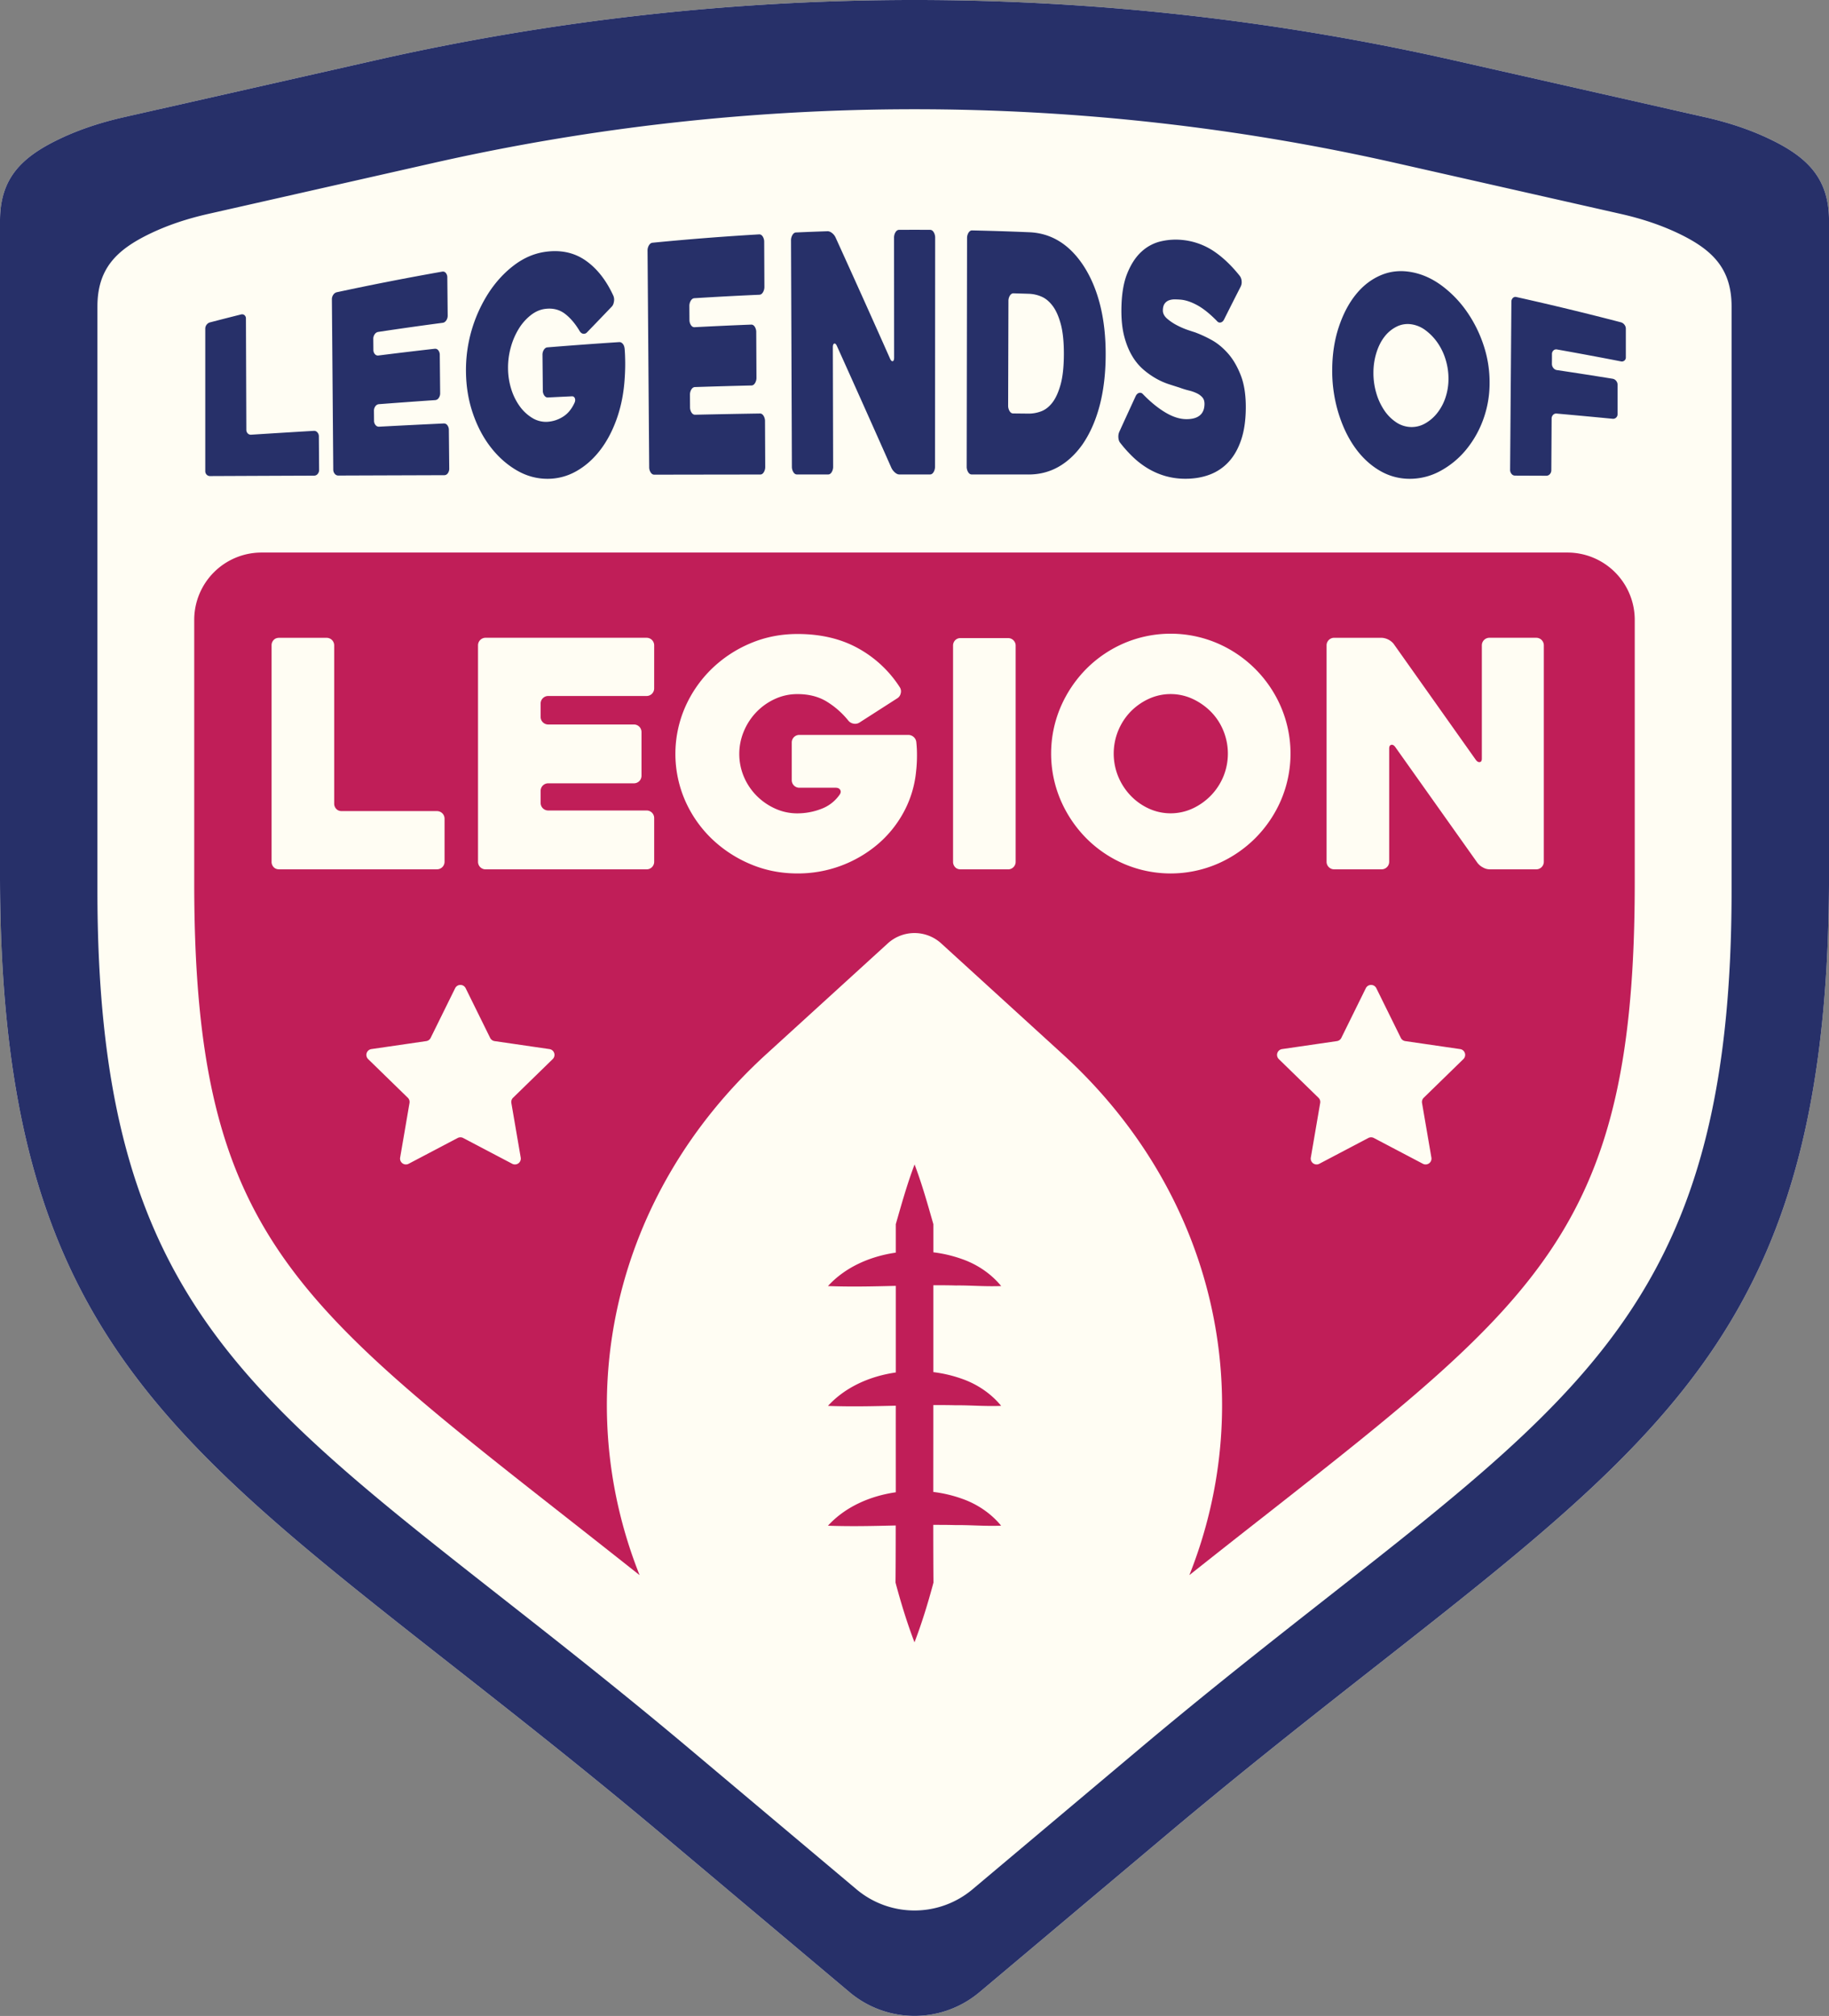 <svg id="Layer_1" data-name="Layer 1" xmlns="http://www.w3.org/2000/svg" viewBox="0 0 3434.27 3784.5"><rect x="0" y="0" width="3434.27" height="3784.5" fill="#808080" stroke="none"/><defs><style>.cls-1{fill:#fffdf3;}.cls-2{fill:#273069;}.cls-3{fill:none;}.cls-4{fill:#c01e58;}</style></defs><path class="cls-1" d="M3556.87,365.06c-38.31-18.24-78.91-31.22-120.3-40.58L2964,217.55a4585.37,4585.37,0,0,0-2023.83,0L467.53,324.48c-41.39,9.36-82,22.34-120.3,40.58-73.66,35.07-112.31,75.36-112.31,154.38v1226c0,819.32,283.5,1041.81,848.29,1485,118.24,92.8,252.27,198,395,318l351.95,296a189.42,189.42,0,0,0,243.86,0l351.95-296c142.69-120,276.72-225.22,395-318,564.79-443.24,848.28-665.73,848.28-1485v-1226C3669.18,440.42,3630.54,400.13,3556.87,365.06Z" transform="translate(-234.92 -104.5)"/><path class="cls-2" d="M833.65,923.81q.24,31.26.47,62.52a11.62,11.62,0,0,1-2.67,7.83,8.38,8.38,0,0,1-6.63,3.24q-97.55.38-195.09.81a8.8,8.8,0,0,1-6.84-2.71,9.32,9.32,0,0,1-2.54-6.63V721.39a12.08,12.08,0,0,1,2.5-7.3,11.88,11.88,0,0,1,6.74-4.5q28.88-7.51,57.81-14.74a7.09,7.09,0,0,1,6.57,1.28,7.93,7.93,0,0,1,2.73,6.43l.75,208.58a9.85,9.85,0,0,0,2.56,6.93,8.1,8.1,0,0,0,6.83,2.48q58.65-3.78,117.36-7.23a8,8,0,0,1,6.66,2.83A11.18,11.18,0,0,1,833.65,923.81Z" transform="translate(-234.92 -104.5)"/><path class="cls-2" d="M935.85,740.73q.09,10.28.19,20.54a11.61,11.61,0,0,0,2.8,8,7.27,7.27,0,0,0,6.66,2.59q52.8-6.65,105.69-12.63a7.23,7.23,0,0,1,6.67,2.89,13.19,13.19,0,0,1,2.82,8.55l.72,71.84a15,15,0,0,1-2.64,9,8.7,8.7,0,0,1-6.61,4.09q-52.92,3.61-105.8,7.65a8.92,8.92,0,0,0-6.6,3.93,13.7,13.7,0,0,0-2.66,8.52q.09,9.28.17,18.58a12.41,12.41,0,0,0,2.81,8.17,7.86,7.86,0,0,0,6.67,3.07q60.72-3.22,121.49-6.08a7.77,7.77,0,0,1,6.68,3.36,14.1,14.1,0,0,1,2.82,8.79q.36,36.17.73,72.35a14.45,14.45,0,0,1-2.65,8.93,8,8,0,0,1-6.61,3.68q-99.51.32-199,.68A8.43,8.43,0,0,1,863.5,994a12.05,12.05,0,0,1-2.8-7.94q-1.29-159.87-2.59-319.72a14.37,14.37,0,0,1,2.65-8.53,10.73,10.73,0,0,1,6.57-4.7q98.76-21.2,198-38.7a6.82,6.82,0,0,1,6.67,2.51,12.7,12.7,0,0,1,2.82,8.44l.72,71.29a16,16,0,0,1-2.65,9.28q-2.7,4-6.6,4.54-60.69,8-121.24,17.14A9.75,9.75,0,0,0,938.5,732,14.55,14.55,0,0,0,935.85,740.73Z" transform="translate(-234.92 -104.5)"/><path class="cls-2" d="M1262.84,1003.34c-20.86,0-40.47-5.63-58.82-16.55s-34.47-25.48-48.34-43.57-24.91-39.19-33.1-63.37-12.43-49.92-12.71-77.57a267.67,267.67,0,0,1,42.92-148.55c13.49-20.48,29.31-37.66,47.45-51.36s37.66-22.19,58.56-25.12c28.72-4,53.82,1.18,75.28,16s39,37,52.58,66.58a19.14,19.14,0,0,1,1.07,10.72q-.93,6.22-4,9.41-23.34,24.45-46.65,48.51a7.94,7.94,0,0,1-7,2.57c-2.62-.37-4.85-2-6.71-4.92q-12.35-20.82-27.54-32.47t-36-9.42c-9.92,1-19.22,4.95-27.9,11.64a96.18,96.18,0,0,0-22.67,25.42,132.92,132.92,0,0,0-15.12,34.86,140.49,140.49,0,0,0-5.28,39.76A131.74,131.74,0,0,0,1194.9,835a111.17,111.17,0,0,0,15.77,32,81.05,81.05,0,0,0,23.1,21.76,49.16,49.16,0,0,0,28,7.64,61.36,61.36,0,0,0,29.27-9q14.4-8.48,22.85-27.14,1.9-4.66.32-8.32a5.3,5.3,0,0,0-5.52-3.46q-22.5,1.05-45,2.18-3.91.2-6.69-3.6a15.77,15.77,0,0,1-2.83-9.41q-.32-33.4-.64-66.82a17.27,17.27,0,0,1,2.65-9.77c1.8-2.76,4-4.26,6.62-4.47q67.32-5.46,134.73-9.86c2.61-.17,4.91,1,6.89,3.37s3.12,5.78,3.42,10.07q.85,9.94,1,24.33t-.93,29.72c-1.61,27.1-6.5,52.36-14.65,75.61s-18.76,43.32-31.78,60.13-28,29.92-44.83,39.33A108.52,108.52,0,0,1,1262.84,1003.34Z" transform="translate(-234.92 -104.5)"/><path class="cls-2" d="M1529.33,679.43q.09,12.66.17,25.33a17.78,17.78,0,0,0,2.81,10.11c1.85,2.72,4.08,4,6.7,3.87q53.17-2.79,106.39-4.87c2.61-.1,4.85,1.25,6.69,4a18.57,18.57,0,0,1,2.8,10.36l.42,84.92a19.36,19.36,0,0,1-2.7,10.52c-1.81,2.92-4,4.4-6.64,4.46q-53.12,1.26-106.22,3c-2.62.08-4.83,1.57-6.64,4.44a18.72,18.72,0,0,0-2.67,10.34l.15,22.92A18.19,18.19,0,0,0,1533.4,879q2.76,4.15,6.69,4.07,60.9-1.35,121.81-2.31,3.91-.06,6.68,4.22a18.94,18.94,0,0,1,2.79,10.44q.21,42.54.4,85.09a19.1,19.1,0,0,1-2.69,10.48c-1.82,2.89-4,4.32-6.63,4.32q-99.54.1-199.06.28-3.92,0-6.68-4.15a17.94,17.94,0,0,1-2.82-10.08q-1.55-203-3.1-406a19.08,19.08,0,0,1,2.67-10.36c1.81-2.94,4-4.56,6.65-4.82q100-9.83,200.19-15.69,3.93-.22,6.72,3.93a18.45,18.45,0,0,1,2.8,10.32l.39,83.86a19.63,19.63,0,0,1-2.71,10.6c-1.82,3-4,4.49-6.66,4.61q-61.11,2.68-122.18,6.51c-2.62.16-4.84,1.72-6.65,4.64A19.09,19.09,0,0,0,1529.33,679.43Z" transform="translate(-234.92 -104.5)"/><path class="cls-2" d="M1990.85,551.13q-.12,214.5-.26,429a19.71,19.71,0,0,1-2.74,10.67q-2.73,4.4-6.64,4.39-28.87,0-57.76,0-3.92,0-8.2-3.77a26.32,26.32,0,0,1-6.64-8.77q-51-115.06-102.45-229.09-2.37-4.95-4.92-4t-2.52,7.23l.57,223.44a19.45,19.45,0,0,1-2.72,10.61c-1.83,2.92-4.06,4.37-6.67,4.37l-58.57,0c-2.62,0-4.86-1.44-6.7-4.33a19.34,19.34,0,0,1-2.79-10.54q-.81-212.07-1.63-424.13a19.9,19.9,0,0,1,2.72-10.67c1.82-3,4-4.53,6.68-4.65q29.54-1.32,59.09-2.29c2.62-.09,5.38,1,8.28,3.17a22.55,22.55,0,0,1,6.72,8.22q51.49,113.09,102.62,228.17,2.36,5,4.91,4.37c1.7-.42,2.55-2.73,2.55-6.91l-.15-224.53a19.67,19.67,0,0,1,2.75-10.68c1.83-2.93,4.06-4.42,6.69-4.44q29.17-.18,58.33,0,3.94,0,6.7,4.43A19.79,19.79,0,0,1,1990.85,551.13Z" transform="translate(-234.92 -104.5)"/><path class="cls-2" d="M2050.05,980.17l.69-428.27a19.33,19.33,0,0,1,2.78-10.59c1.84-2.88,4.08-4.3,6.7-4.25q53.81,1.14,107.56,3.43c41.23,1.76,74.88,22.73,100.91,61.83q21.09,31.89,31.85,74.6T2311,772.06q-.3,52.49-11.51,94.66T2267,939.47q-19.71,27.46-45,41.63t-55.8,14.16l-106.77-.06c-2.6,0-4.82-1.46-6.64-4.38A19.74,19.74,0,0,1,2050.05,980.17Zm87.15-99.53,29.39.31a65.64,65.64,0,0,0,22.74-4.07q11.77-4.17,21.22-16.1t15.63-33.71q6.18-21.78,6.34-56.93t-5.83-57.28q-6-22.12-15.56-34.55T2190,661.15a65,65,0,0,0-22.59-5.1q-14.74-.48-29.49-.88c-2.63-.07-4.86,1.33-6.7,4.18a19.06,19.06,0,0,0-2.78,10.52l-.57,195.72a19.59,19.59,0,0,0,2.71,10.62C2132.37,879.14,2134.59,880.61,2137.2,880.64Z" transform="translate(-234.92 -104.5)"/><path class="cls-2" d="M2380.74,844.19q21,21.75,41.68,34.21c13.78,8.34,26.66,12.61,38.67,12.92q17.23.45,26.29-6.67t9.18-21.78q.06-7.62-3.81-12.19a32.18,32.18,0,0,0-10.32-7.76,73.22,73.22,0,0,0-15-5.31,161.44,161.44,0,0,1-17.6-5.42q-8.6-2.7-20.13-6.43A131.14,131.14,0,0,1,2406,815.28a149.66,149.66,0,0,1-24-16.87,101.81,101.81,0,0,1-21.21-25.62q-9.32-15.51-14.88-36.72t-5.38-49.76c.17-27.93,3.84-50.82,11-68.52s16.26-31.46,27.21-41.25a80.24,80.24,0,0,1,36.51-19.12,122.55,122.55,0,0,1,39-2.51,128.67,128.67,0,0,1,59,20.65c17.32,11.47,33.88,27.2,49.66,47a19.21,19.21,0,0,1,3.44,10.19,18.5,18.5,0,0,1-2.05,10.19q-15.57,30.49-31.13,61.61-2.4,4.49-6.32,5.34c-2.63.58-5-.38-7-2.88-13.23-13.49-25.57-23.4-37-29.61s-22-9.7-31.71-10.43c-2.89-.22-6.22-.36-10-.45a32,32,0,0,0-10.81,1.6,17.27,17.27,0,0,0-8.49,6.28q-3.37,4.56-3.43,12.94t8.13,15.48a94,94,0,0,0,18.75,12.53,146.67,146.67,0,0,0,20.33,8.73q9.78,3.3,12.53,4.07a231,231,0,0,1,30.87,14.1c11.19,6,21.64,14.51,31.34,25.39s17.82,24.72,24.33,41.44,9.66,37.3,9.44,61.86c-.21,23-3.12,42.78-8.75,59.4s-13.37,30.3-23.24,41a92.08,92.08,0,0,1-35.41,24q-20.6,7.88-45.62,7.91a135.75,135.75,0,0,1-37.9-5.08,139.06,139.06,0,0,1-32.75-14.17,156.67,156.67,0,0,1-28.22-21.58,238,238,0,0,1-23.9-26.59q-3.1-3.69-3.46-10.07a22.17,22.17,0,0,1,2-11.22q15.27-33.5,30.58-66.61,2.37-4.75,6.31-5.85A6.85,6.85,0,0,1,2380.74,844.19Z" transform="translate(-234.92 -104.5)"/><path class="cls-2" d="M2736.4,796.67c.28-28.36,4.46-54.76,12.53-78.86s18.83-44.47,32.3-61,29.24-28.49,47.29-36,37.22-9.13,57.47-5.32,39.29,12.62,57.1,26a210.72,210.72,0,0,1,46.5,48.64,243.22,243.22,0,0,1,31.19,63,218.94,218.94,0,0,1,11.09,71.16A198.27,198.27,0,0,1,3019.58,893a191.58,191.58,0,0,1-32.32,56.33,162.62,162.62,0,0,1-47.47,39.1,119.37,119.37,0,0,1-57.63,14.91,110.12,110.12,0,0,1-57.32-15.76q-26.82-15.95-46.49-44t-31-66.17A271.48,271.48,0,0,1,2736.4,796.67Zm77.39,6.42a133,133,0,0,0,5.09,38.43A116.4,116.4,0,0,0,2833.6,874a81.87,81.87,0,0,0,22.25,22.82,52.15,52.15,0,0,0,27.27,9.3,50.92,50.92,0,0,0,27.43-6.52,76.66,76.66,0,0,0,22.85-19.51,94.76,94.76,0,0,0,15.5-28.72,110.4,110.4,0,0,0,5.8-35.08,121,121,0,0,0-5.13-35.94,112.55,112.55,0,0,0-14.92-31.73A100.69,100.69,0,0,0,2912.24,725a58.45,58.45,0,0,0-27.21-11.7,46.43,46.43,0,0,0-27.39,4.25A65.47,65.47,0,0,0,2835,736q-9.7,12.21-15.35,29.84A125,125,0,0,0,2813.79,803.09Z" transform="translate(-234.92 -104.5)"/><path class="cls-2" d="M3149,769.3q0,9.09-.1,18.16a12.06,12.06,0,0,0,2.67,7.76,10,10,0,0,0,6.59,4q52.41,7.83,104.71,16.28a10.69,10.69,0,0,1,6.58,3.85,10.92,10.92,0,0,1,2.71,7.18q0,27.75,0,55.5a8.39,8.39,0,0,1-2.73,6.47,8.17,8.17,0,0,1-6.61,2.14q-52.48-5.07-105.06-9.77a7.9,7.9,0,0,0-6.64,2.46,10,10,0,0,0-2.76,7.2q-.28,48.32-.56,96.63a10.78,10.78,0,0,1-2.76,7.42,8.57,8.57,0,0,1-6.63,3l-58.75-.23a8.32,8.32,0,0,1-6.59-3.25,11.75,11.75,0,0,1-2.66-7.85q1.22-157.57,2.42-315.13a9.67,9.67,0,0,1,2.75-7.24,6.81,6.81,0,0,1,6.58-1.77q98.48,21.93,196.31,47.44a12.11,12.11,0,0,1,6.54,4.47,11.86,11.86,0,0,1,2.7,7.38v53.87a7.46,7.46,0,0,1-9.28,7.62q-59.91-11.67-120-22.36a7.32,7.32,0,0,0-6.61,1.86A9,9,0,0,0,3149,769.3Z" transform="translate(-234.92 -104.5)"/><path class="cls-3" d="M2976.59,2073.92l-103-15a11.06,11.06,0,0,1-8.29-6l-46-93.29a11,11,0,0,0-19.75,0l-46,93.29a11,11,0,0,1-8.29,6l-102.95,15a11,11,0,0,0-6.11,18.78l74.5,72.61a11,11,0,0,1,3.17,9.75l-17.59,102.54a11,11,0,0,0,16,11.6l92.08-48.41a11.05,11.05,0,0,1,10.25,0l92.08,48.41a11,11,0,0,0,16-11.6L2905,2175.06a11,11,0,0,1,3.17-9.75l74.5-72.61A11,11,0,0,0,2976.59,2073.92Z" transform="translate(-234.92 -104.5)"/><path class="cls-3" d="M1266.64,2073.92l-103-15a11,11,0,0,1-8.29-6l-46-93.29a11,11,0,0,0-19.75,0l-46,93.29a11,11,0,0,1-8.29,6l-102.95,15a11,11,0,0,0-6.11,18.78l74.5,72.61a11,11,0,0,1,3.17,9.75L986.3,2277.6a11,11,0,0,0,16,11.6l92.08-48.41a11.05,11.05,0,0,1,10.25,0l92.08,48.41a11,11,0,0,0,16-11.6l-17.59-102.54a11,11,0,0,1,3.17-9.75l74.5-72.61A11,11,0,0,0,1266.64,2073.92Z" transform="translate(-234.92 -104.5)"/><path class="cls-4" d="M1916.81,2968.22c0,42.77-.14,81.41-.39,107.19,9.89,37.05,21.73,76,35.63,112.14,13.9-36.15,25.75-75.09,35.63-112.14-.26-26.34-.38-65.34-.41-108.34,14.18,0,28.34,0,42.45.45,26.58-.39,52.92,2.22,85,1.06-18.63-22.76-44.27-40.33-72.89-50.43a248.94,248.94,0,0,0-54.52-12.92c0-62.13.11-124.12.07-163.05,14.16,0,28.3,0,42.39.44,26.58-.39,52.92,2.23,85,1.06-18.63-22.76-44.27-40.33-72.89-50.43a248.88,248.88,0,0,0-54.45-12.91V2517.28c14.16-.05,28.3,0,42.39.44,26.58-.38,52.92,2.23,85,1.07-18.63-22.77-44.27-40.34-72.89-50.44a248.88,248.88,0,0,0-54.45-12.91v-52.82c-10.73-37.37-21.12-74.75-35.28-112.13-14.15,37.38-24.55,74.76-35.27,112.13,0,13.84,0,32.26,0,53.43-49,7-95.25,27.67-127.33,62.74,42.54,1.69,85,.65,127.34-.37V2681c-49,7-95.26,27.67-127.34,62.73,42.53,1.69,85,.66,127.33-.36-.06,38.71,0,100.58,0,162.52-49,7-95.29,27.67-127.38,62.74C1832,2970.27,1874.5,2969.23,1916.81,2968.22Z" transform="translate(-234.92 -104.5)"/><path class="cls-4" d="M2509,1441a117.9,117.9,0,0,0-34.44-24.34,98.4,98.4,0,0,0-83.13,0,114.12,114.12,0,0,0-34.15,24.34,113.64,113.64,0,0,0-22.86,120.84,115.44,115.44,0,0,0,22.86,35.63,111.61,111.61,0,0,0,34.15,24.65,98.49,98.49,0,0,0,83.13,0,115.22,115.22,0,0,0,34.44-24.65,113.26,113.26,0,0,0,23.17-35.63,113.37,113.37,0,0,0,0-85.21A109.12,109.12,0,0,0,2509,1441Z" transform="translate(-234.92 -104.5)"/><path class="cls-4" d="M3178.11,1141.78H726a126.39,126.39,0,0,0-126.39,126.39V1762c0,642.71,176.24,781,699.69,1191.82q65.12,51.1,136.56,107.61c-131.33-329.78-52.16-713.54,237.94-978l228.06-207.91a74.5,74.5,0,0,1,100.37,0l228,207.91c290.1,264.46,369.27,648.22,237.94,978q71.4-56.68,136.9-107.87c523.12-410.55,699.36-548.86,699.36-1191.57V1268.17A126.39,126.39,0,0,0,3178.11,1141.78Zm-2419,594.68c-4.37,0-7.83-1.38-10.41-4.15a14.28,14.28,0,0,1-3.85-10.1V1316A14.24,14.24,0,0,1,748.7,1306c2.58-2.77,6-4.16,10.41-4.16h89.06A14.19,14.19,0,0,1,862.42,1316v296.9a14.29,14.29,0,0,0,3.85,10.1c2.58,2.77,6,4.16,10.41,4.16h178.73a14.19,14.19,0,0,1,14.24,14.26v80.75a14.17,14.17,0,0,1-14.24,14.25Zm513.64,356.24-74.5,72.61a11,11,0,0,0-3.17,9.75l17.59,102.54a11,11,0,0,1-16,11.6l-92.08-48.41a11.05,11.05,0,0,0-10.25,0l-92.08,48.41a11,11,0,0,1-16-11.6l17.59-102.54a11,11,0,0,0-3.17-9.75l-74.5-72.61a11,11,0,0,1,6.11-18.78l102.95-15a11,11,0,0,0,8.29-6l46-93.29a11,11,0,0,1,19.75,0l46,93.29a11,11,0,0,0,8.29,6l103,15A11,11,0,0,1,1272.75,2092.7Zm190.47-695.89a14.2,14.2,0,0,1-14.25,14.25H1264.3a14.19,14.19,0,0,0-14.25,14.24v25a14.17,14.17,0,0,0,14.25,14.24h160.92a14.19,14.19,0,0,1,14.24,14.26v81.94a14.19,14.19,0,0,1-14.24,14.26H1264.3a14.17,14.17,0,0,0-14.25,14.25v22.57A14.19,14.19,0,0,0,1264.3,1626H1449a14.17,14.17,0,0,1,14.25,14.25v82a14.17,14.17,0,0,1-14.25,14.25H1146.73a14.17,14.17,0,0,1-14.25-14.25V1316a14.19,14.19,0,0,1,14.25-14.24H1449a14.19,14.19,0,0,1,14.25,14.24ZM1955,1553a200.31,200.31,0,0,1-23.17,76,210.89,210.89,0,0,1-49,60.56,231.55,231.55,0,0,1-150.53,54.63q-47.53,0-89.08-17.82a237.47,237.47,0,0,1-72.74-48.1,225.14,225.14,0,0,1-49.28-71.24,219.31,219.31,0,0,1,0-174.58,228.81,228.81,0,0,1,49.28-71.56,234.91,234.91,0,0,1,72.74-48.4q41.57-17.81,89.08-17.82,65.31,0,113.7,26.73a217.56,217.56,0,0,1,78.69,73.63,13.91,13.91,0,0,1,1.48,11,14.22,14.22,0,0,1-6.23,9.22l-71.26,45.71a15.23,15.23,0,0,1-10.68,2.08,16.27,16.27,0,0,1-10.1-5.64,157.92,157.92,0,0,0-41.27-36.22q-22.87-13.67-54.33-13.66a99.78,99.78,0,0,0-42.46,9.21,114.14,114.14,0,0,0-34.75,24.64,116.33,116.33,0,0,0-23.45,35.93,109.83,109.83,0,0,0,0,85.21,113.29,113.29,0,0,0,23.45,35.32,116.67,116.67,0,0,0,34.75,24.36,99.78,99.78,0,0,0,42.46,9.2,124.92,124.92,0,0,0,44.54-8.32,72.65,72.65,0,0,0,35-27.32q3-4.73.58-8.6t-8.31-3.86h-68.28a14.2,14.2,0,0,1-14.26-14.26v-70.65a14.19,14.19,0,0,1,14.26-14.25h204.26a15.34,15.34,0,0,1,10.39,3.85,15,15,0,0,1,5.06,10.4,216.1,216.1,0,0,1,1.18,24.63A260.9,260.9,0,0,1,1955,1553Zm187,169.24a13.8,13.8,0,0,1-4.14,10.1,13.61,13.61,0,0,1-10,4.15h-89.23q-6.5,0-10.34-4.15a14.36,14.36,0,0,1-3.83-10.1V1316.64a14.37,14.37,0,0,1,3.83-10.1,13.44,13.44,0,0,1,10.34-4.16h89.23a13.66,13.66,0,0,1,10,4.16,13.81,13.81,0,0,1,4.14,10.1ZM2591.89,1678a229.48,229.48,0,0,1-71.56,48.39,222.7,222.7,0,0,1-174.58,0,225.62,225.62,0,0,1-71.26-48.39,232.2,232.2,0,0,1-48.1-71.55,222.82,222.82,0,0,1,0-174.58,232.2,232.2,0,0,1,48.1-71.55,226.18,226.18,0,0,1,71.26-48.41,222.82,222.82,0,0,1,174.58,0,227.83,227.83,0,0,1,119.94,120,222.7,222.7,0,0,1,0,174.58A229.68,229.68,0,0,1,2591.89,1678ZM2982.7,2092.7l-74.5,72.61a11,11,0,0,0-3.17,9.75l17.59,102.54a11,11,0,0,1-16,11.6l-92.08-48.41a11.05,11.05,0,0,0-10.25,0l-92.08,48.41a11,11,0,0,1-16-11.6l17.59-102.54a11,11,0,0,0-3.17-9.75l-74.5-72.61a11,11,0,0,1,6.11-18.78l102.95-15a11,11,0,0,0,8.29-6l46-93.29a11,11,0,0,1,19.75,0l46,93.29a11.06,11.06,0,0,0,8.29,6l103,15A11,11,0,0,1,2982.7,2092.7Zm151-370.49a14.15,14.15,0,0,1-14.22,14.25H3031.8a26,26,0,0,1-12.44-3.56,30.79,30.79,0,0,1-10.08-8.31l-154.65-217.93c-2.39-3.17-4.85-4.46-7.41-3.86s-3.85,2.88-3.85,6.83v212.58a14.24,14.24,0,0,1-14.34,14.25h-88.92a14.2,14.2,0,0,1-14.32-14.25V1316A14.2,14.2,0,0,1,2740,1301.8h89.08a31.17,31.17,0,0,1,22.57,11.28L3006.06,1531q3.57,4.77,7.42,4.16c2.58-.39,3.87-2.56,3.87-6.53V1316a14.2,14.2,0,0,1,14.24-14.24h87.88a14.2,14.2,0,0,1,14.26,14.24Z" transform="translate(-234.92 -104.5)"/><path class="cls-3" d="M3385.93,542.4c-34.23-16.3-70.5-27.89-107.48-36.26L2856.18,410.6a4096.89,4096.89,0,0,0-1808.26,0L625.65,506.14c-37,8.37-73.25,20-107.48,36.26-65.82,31.34-100.35,67.33-100.35,137.93V1775.75c0,732.05,253.3,930.84,757.93,1326.86,105.65,82.92,225.41,176.91,352.9,284.15l314.46,264.5a169.25,169.25,0,0,0,217.88,0l314.47-264.5c127.49-107.24,247.24-201.23,352.89-284.15,504.63-396,757.93-594.81,757.93-1326.86V680.33C3486.28,609.73,3451.75,573.74,3385.93,542.4Z" transform="translate(-234.92 -104.5)"/><path class="cls-2" d="M3556.87,365.06c-38.31-18.24-78.91-31.22-120.29-40.58L2964,217.55a4585.37,4585.37,0,0,0-2023.83,0L467.53,324.48c-41.39,9.36-82,22.34-120.3,40.58-73.66,35.07-112.31,75.36-112.31,154.38v1226c0,819.32,283.5,1041.81,848.29,1485,118.24,92.8,252.27,198,395,318l351.95,296a189.42,189.42,0,0,0,243.86,0l351.95-296c142.69-120,276.72-225.22,395-318,564.79-443.24,848.29-665.73,848.29-1485v-1226C3669.19,440.42,3630.54,400.13,3556.87,365.06Zm-70.59,1410.69c0,732.05-253.3,930.84-757.93,1326.86-105.65,82.92-225.4,176.91-352.89,284.15L2061,3651.26a169.25,169.25,0,0,1-217.88,0l-314.46-264.5c-127.49-107.24-247.25-201.23-352.9-284.15-504.63-396-757.93-594.81-757.93-1326.86V680.33c0-70.6,34.53-106.59,100.35-137.93,34.23-16.3,70.51-27.89,107.48-36.26l422.27-95.54a4096.89,4096.89,0,0,1,1808.26,0l422.27,95.54c37,8.37,73.25,20,107.48,36.26,65.82,31.34,100.35,67.33,100.35,137.93Z" transform="translate(-234.92 -104.5)"/></svg>
